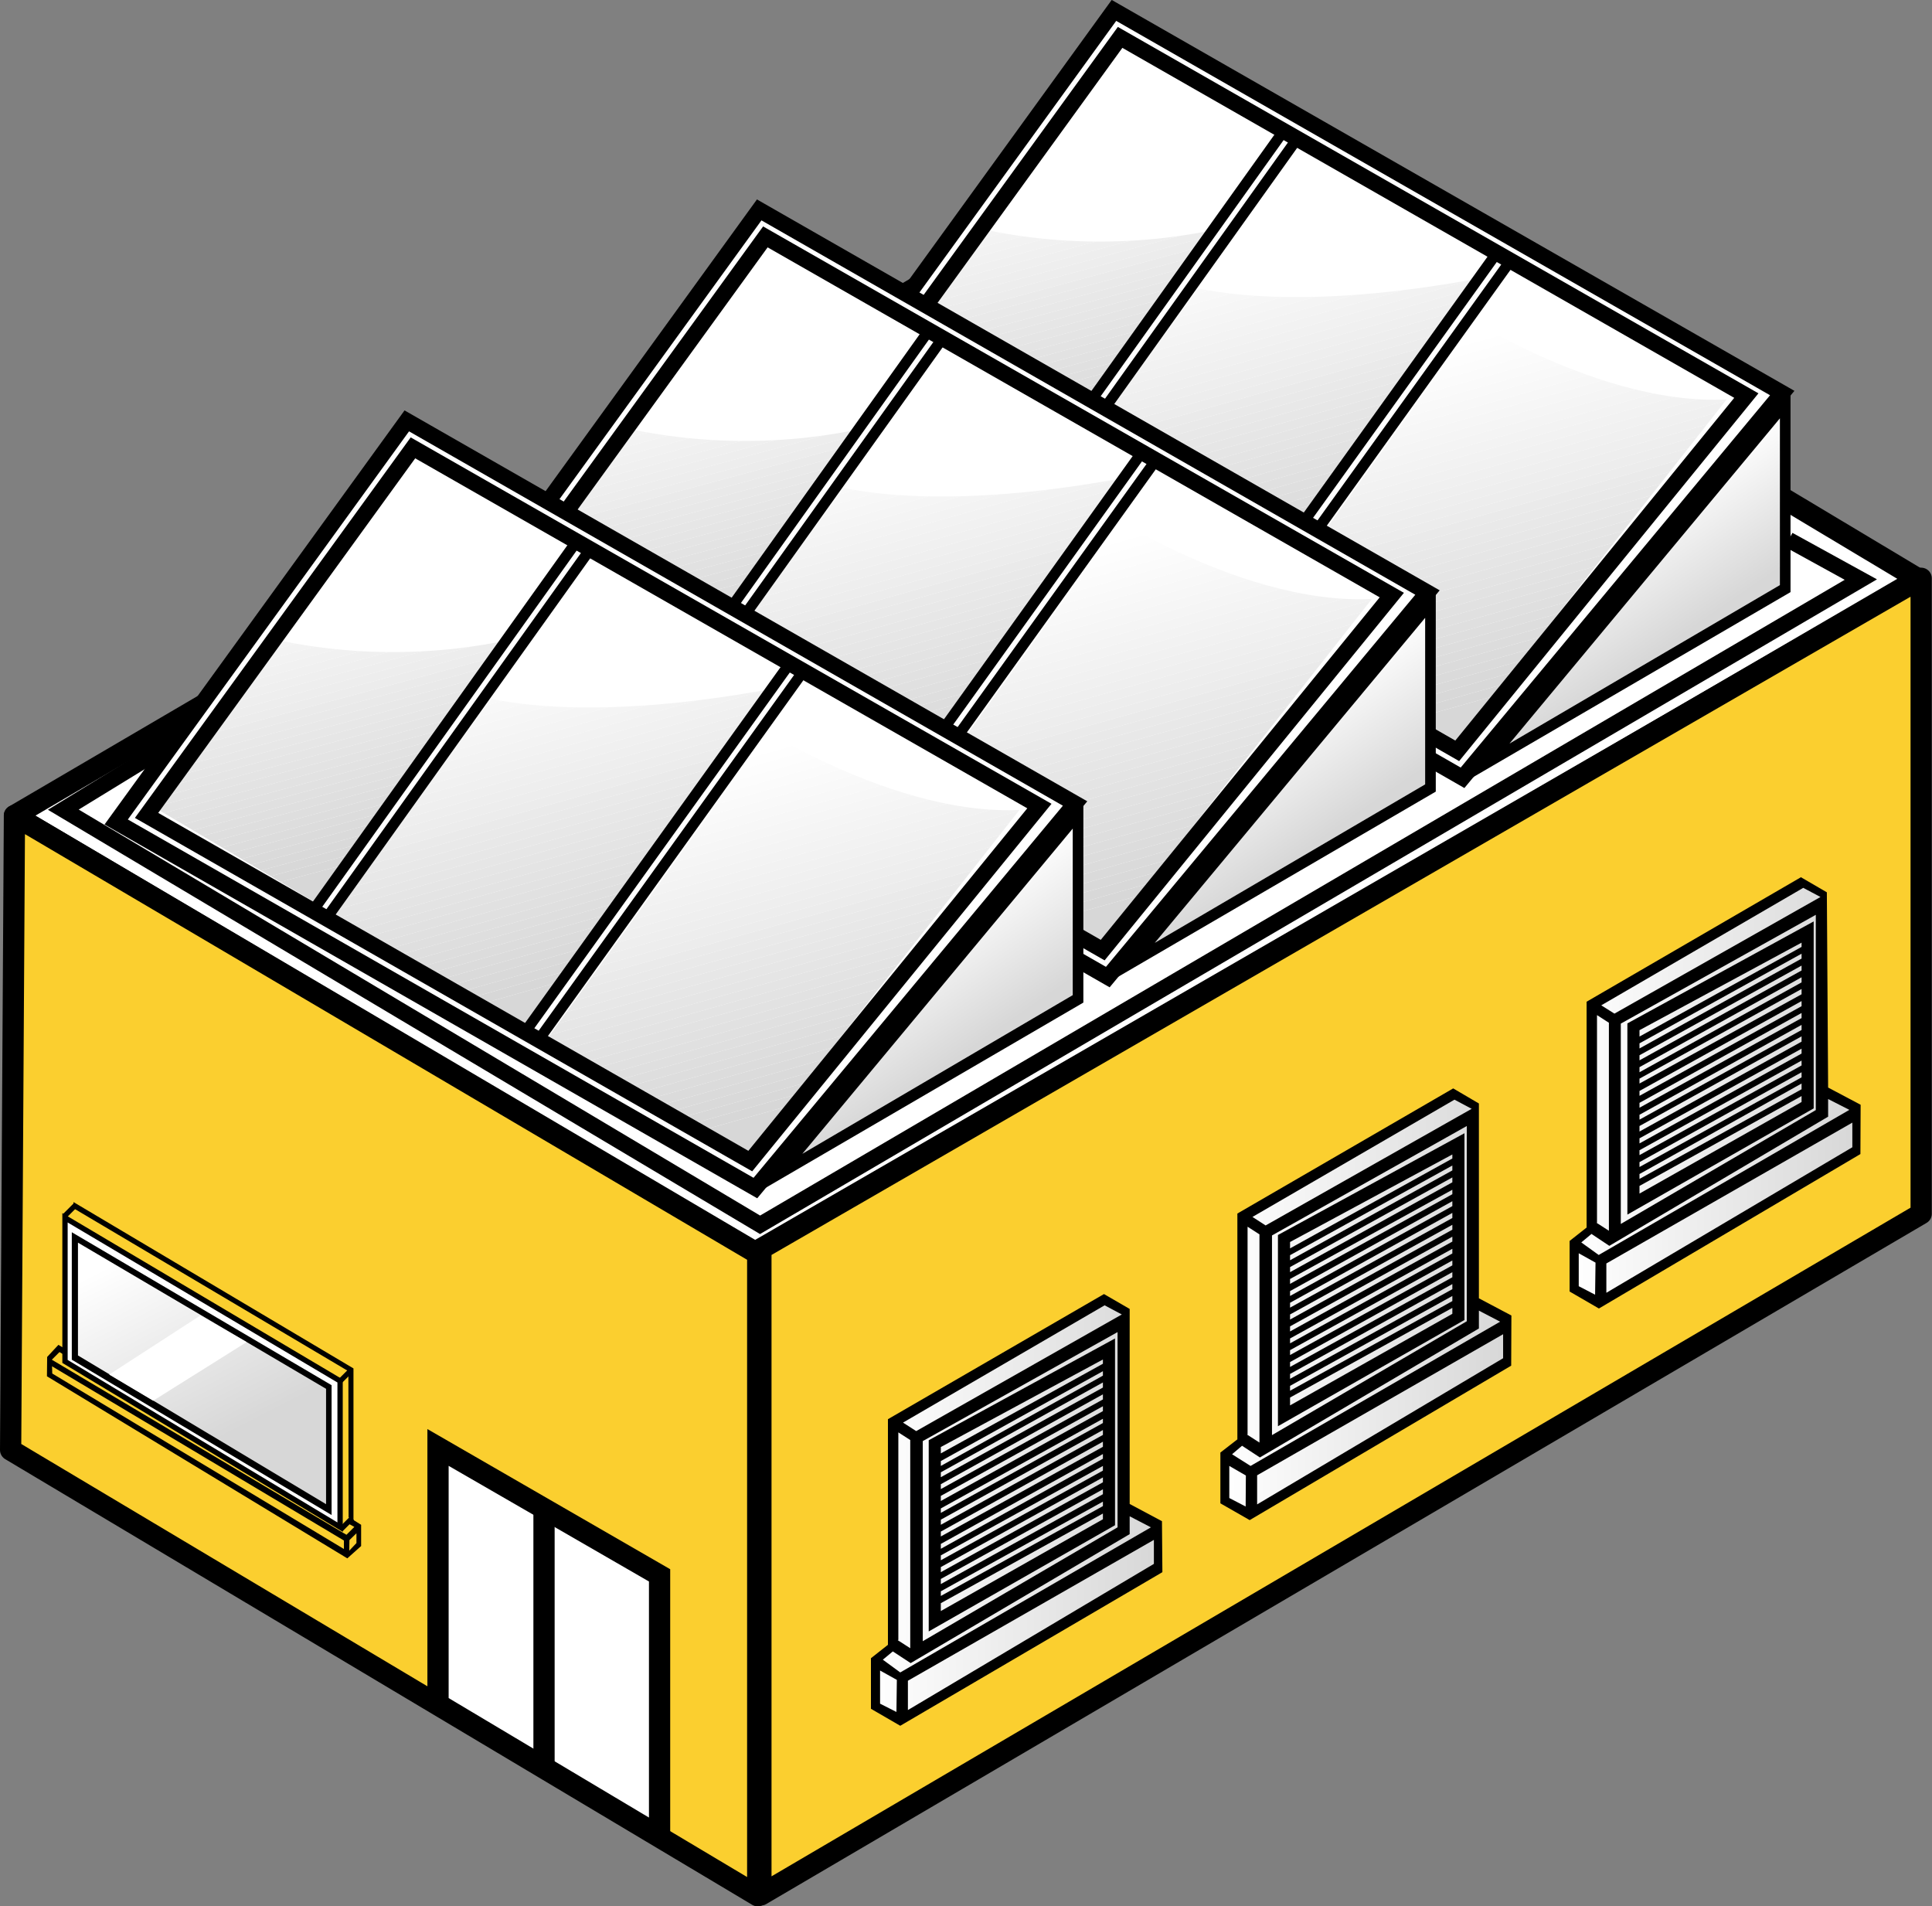 <svg xmlns="http://www.w3.org/2000/svg" xmlns:xlink="http://www.w3.org/1999/xlink" viewBox="0 0 90.95 89.73"><rect x="0" y="0" width="90.95" height="89.73" fill="#808080" stroke="none"/><defs><style>.cls-1,.cls-4,.cls-74{fill:none;}.cls-2,.cls-5,.cls-52,.cls-68,.cls-69,.cls-8{fill:#fff;}.cls-2,.cls-3,.cls-4,.cls-5,.cls-52,.cls-68,.cls-69,.cls-74{stroke:#000;}.cls-2,.cls-3{stroke-linejoin:round;}.cls-3{fill:#fbcf2f;}.cls-4,.cls-5,.cls-52,.cls-68,.cls-69,.cls-74{stroke-miterlimit:10;}.cls-4,.cls-5{stroke-width:0.75px;}.cls-6{clip-path:url(#clip-path);}.cls-7{clip-path:url(#clip-path-2);}.cls-9{fill:#fefefe;}.cls-10{fill:#fdfdfd;}.cls-11{fill:#fcfcfc;}.cls-12{fill:#fbfbfb;}.cls-13{fill:#fafafa;}.cls-14{fill:#f9f9f9;}.cls-15{fill:#f8f8f8;}.cls-16{fill:#f7f7f7;}.cls-17{fill:#f6f6f6;}.cls-18{fill:#f5f5f5;}.cls-19{fill:#f4f4f4;}.cls-20{fill:#f3f3f3;}.cls-21{fill:#f2f2f2;}.cls-22{fill:#f1f1f1;}.cls-23{fill:#f0f0f0;}.cls-24{fill:#efefef;}.cls-25{fill:#eee;}.cls-26{fill:#ededed;}.cls-27{fill:#ececec;}.cls-28{fill:#eaeaea;}.cls-29{fill:#e9e9e9;}.cls-30{fill:#e8e8e8;}.cls-31{fill:#e7e7e7;}.cls-32{fill:#e6e6e6;}.cls-33{fill:#e5e5e5;}.cls-34{fill:#e4e4e4;}.cls-35{fill:#e3e3e3;}.cls-36{fill:#e2e2e2;}.cls-37{fill:#e1e1e1;}.cls-38{fill:#e0e0e0;}.cls-39{fill:#dfdfdf;}.cls-40{fill:#dedede;}.cls-41{fill:#ddd;}.cls-42{fill:#dcdcdc;}.cls-43{fill:#dbdbdb;}.cls-44{fill:#dadada;}.cls-45{fill:#d9d9d9;}.cls-46{fill:#d8d8d8;}.cls-47{fill:#d7d7d7;}.cls-48{clip-path:url(#clip-path-3);}.cls-49{clip-path:url(#clip-path-4);}.cls-50{clip-path:url(#clip-path-5);}.cls-51{clip-path:url(#clip-path-6);}.cls-52{stroke-width:0.5px;}.cls-53{fill:url(#New_Gradient_Swatch_3);}.cls-54{clip-path:url(#clip-path-7);}.cls-55{clip-path:url(#clip-path-8);}.cls-56{clip-path:url(#clip-path-9);}.cls-57{clip-path:url(#clip-path-10);}.cls-58{clip-path:url(#clip-path-11);}.cls-59{clip-path:url(#clip-path-12);}.cls-60{fill:url(#New_Gradient_Swatch_3-2);}.cls-61{clip-path:url(#clip-path-13);}.cls-62{clip-path:url(#clip-path-14);}.cls-63{clip-path:url(#clip-path-15);}.cls-64{clip-path:url(#clip-path-16);}.cls-65{clip-path:url(#clip-path-17);}.cls-66{clip-path:url(#clip-path-18);}.cls-67{fill:url(#New_Gradient_Swatch_3-3);}.cls-69{stroke-width:0.25px;}.cls-70{fill:url(#New_Gradient_Swatch_3-4);}.cls-71{fill:url(#New_Gradient_Swatch_3-5);}.cls-72{fill:url(#New_Gradient_Swatch_3-6);}.cls-73{fill:url(#New_Gradient_Swatch_3-7);}</style><clipPath id="clip-path"><path class="cls-1" d="M45,10.49a26.5,26.5,0,0,0,13,.14c-1.78,2.8-10.12,13.54-10.12,13.54l-9.58-5Z"/></clipPath><clipPath id="clip-path-2"><polygon class="cls-1" points="40.7 18.77 48.24 23.24 60.67 6.11 52.94 1.95 40.7 18.77"/></clipPath><clipPath id="clip-path-3"><path class="cls-1" d="M55.83,13.45c.2,0,4.72,1.51,14.84-.55-2.46,3-12.52,16.9-12.52,16.9L47.82,24.12Z"/></clipPath><clipPath id="clip-path-4"><polygon class="cls-1" points="49.01 23.73 58.18 28.93 70.76 11.51 61.55 6.45 49.01 23.73"/></clipPath><clipPath id="clip-path-5"><path class="cls-1" d="M69.23,15.09c.21,0,9,5.7,15.26,3S68.62,36.71,68.62,36.71L58,30.28Z"/></clipPath><clipPath id="clip-path-6"><polygon class="cls-1" points="59.09 29.52 68.62 34.91 82.21 17.62 71.72 12.01 59.09 29.52"/></clipPath><linearGradient id="New_Gradient_Swatch_3" x1="75.35" y1="25.07" x2="78.84" y2="30.15" gradientUnits="userSpaceOnUse"><stop offset="0" stop-color="#fff"/><stop offset="1" stop-color="#d7d7d7"/></linearGradient><clipPath id="clip-path-7"><path class="cls-1" d="M28.31,19.88a26.53,26.53,0,0,0,13,.13c-1.78,2.81-10.12,13.55-10.12,13.55l-9.58-5Z"/></clipPath><clipPath id="clip-path-8"><polygon class="cls-1" points="24 28.16 31.54 32.62 43.97 15.5 36.25 11.33 24 28.16"/></clipPath><clipPath id="clip-path-9"><path class="cls-1" d="M39.13,22.84c.2,0,4.72,1.5,14.84-.55-2.46,3-12.51,16.89-12.51,16.89L31.13,33.51Z"/></clipPath><clipPath id="clip-path-10"><polygon class="cls-1" points="32.31 33.12 41.48 38.32 54.06 20.9 44.85 15.84 32.31 33.12"/></clipPath><clipPath id="clip-path-11"><path class="cls-1" d="M52.54,24.48c.2,0,9,5.7,15.25,3S51.92,46.09,51.92,46.09L41.25,39.66Z"/></clipPath><clipPath id="clip-path-12"><polygon class="cls-1" points="42.39 38.91 51.92 44.29 65.51 27.01 55.02 21.4 42.39 38.91"/></clipPath><linearGradient id="New_Gradient_Swatch_3-2" x1="58.65" y1="34.46" x2="62.14" y2="39.54" xlink:href="#New_Gradient_Swatch_3"/><clipPath id="clip-path-13"><path class="cls-1" d="M11.72,29.81a26.45,26.45,0,0,0,13,.14c-1.78,2.8-10.12,13.54-10.12,13.54L5,38.5Z"/></clipPath><clipPath id="clip-path-14"><polygon class="cls-1" points="7.41 38.09 14.96 42.55 27.39 25.43 19.66 21.27 7.41 38.09"/></clipPath><clipPath id="clip-path-15"><path class="cls-1" d="M22.54,32.77c.21,0,4.72,1.5,14.84-.55-2.46,3-12.51,16.89-12.51,16.89L14.54,43.44Z"/></clipPath><clipPath id="clip-path-16"><polygon class="cls-1" points="15.72 43.05 24.89 48.25 37.48 30.83 28.26 25.77 15.72 43.05"/></clipPath><clipPath id="clip-path-17"><path class="cls-1" d="M36,34.41c.2,0,9,5.7,15.25,3S35.33,56,35.33,56L24.66,49.59Z"/></clipPath><clipPath id="clip-path-18"><polygon class="cls-1" points="25.8 48.84 35.33 54.22 48.92 36.94 38.43 31.33 25.8 48.84"/></clipPath><linearGradient id="New_Gradient_Swatch_3-3" x1="42.06" y1="44.39" x2="45.56" y2="49.47" xlink:href="#New_Gradient_Swatch_3"/><linearGradient id="New_Gradient_Swatch_3-4" x1="-480.79" y1="58.83" x2="-476.38" y2="67.42" gradientTransform="translate(487.34)" xlink:href="#New_Gradient_Swatch_3"/><linearGradient id="New_Gradient_Swatch_3-5" x1="41.15" y1="71" x2="54.54" y2="71" xlink:href="#New_Gradient_Swatch_3"/><linearGradient id="New_Gradient_Swatch_3-6" x1="57.59" y1="61.32" x2="70.99" y2="61.32" xlink:href="#New_Gradient_Swatch_3"/><linearGradient id="New_Gradient_Swatch_3-7" x1="74.03" y1="51.36" x2="87.43" y2="51.36" xlink:href="#New_Gradient_Swatch_3"/></defs><g id="Layer_2" data-name="Layer 2"><g id="Layer_1-2" data-name="Layer 1"><polygon class="cls-2" points="90.3 27.25 35.67 59.07 0.68 38.39 55.39 6.35 90.3 27.25"/><polygon class="cls-3" points="0.68 38.39 35.67 59.01 35.67 89.23 0.5 68.25 0.68 38.39"/><polygon class="cls-3" points="35.82 58.78 35.82 89.19 90.44 57.13 90.44 27.22 35.82 58.78"/><polyline class="cls-4" points="8.09 34.98 2.98 38.11 35.78 57.65 87.6 27.28 84.2 25.41"/><polygon class="cls-5" points="38.76 19.37 52.44 0.49 83.9 18.5 68.85 36.61 38.76 19.37"/><g class="cls-6"><g class="cls-7"><polygon class="cls-8" points="60.67 2.63 40.7 8 40.7 1.95 60.67 1.95 60.67 2.63"/><polygon class="cls-8" points="60.67 3.02 40.7 8.4 40.7 8 60.67 2.63 60.67 3.02"/><polygon class="cls-9" points="60.67 3.42 40.7 8.79 40.7 8.4 60.67 3.02 60.67 3.42"/><polygon class="cls-10" points="60.67 3.81 40.7 9.18 40.7 8.79 60.67 3.42 60.67 3.81"/><polygon class="cls-11" points="60.67 4.2 40.7 9.58 40.7 9.18 60.67 3.81 60.67 4.2"/><polygon class="cls-12" points="60.67 4.6 40.7 9.97 40.7 9.58 60.67 4.2 60.67 4.6"/><polygon class="cls-13" points="60.67 4.99 40.7 10.37 40.7 9.97 60.67 4.6 60.67 4.99"/><polygon class="cls-14" points="60.67 5.38 40.7 10.76 40.7 10.37 60.67 4.99 60.67 5.38"/><polygon class="cls-15" points="60.67 5.78 40.7 11.15 40.7 10.76 60.67 5.38 60.67 5.78"/><polygon class="cls-16" points="60.67 6.17 40.7 11.55 40.7 11.15 60.67 5.78 60.67 6.17"/><polygon class="cls-17" points="60.67 6.57 40.7 11.94 40.7 11.55 60.67 6.17 60.67 6.57"/><polygon class="cls-18" points="60.67 6.96 40.7 12.33 40.7 11.94 60.67 6.57 60.67 6.96"/><polygon class="cls-19" points="60.67 7.35 40.7 12.73 40.7 12.33 60.67 6.96 60.67 7.35"/><polygon class="cls-20" points="60.67 7.75 40.7 13.12 40.7 12.73 60.67 7.35 60.67 7.75"/><polygon class="cls-21" points="60.67 8.14 40.7 13.52 40.7 13.12 60.67 7.75 60.67 8.14"/><polygon class="cls-22" points="60.67 8.54 40.7 13.91 40.7 13.52 60.67 8.14 60.67 8.54"/><polygon class="cls-23" points="60.67 8.93 40.7 14.3 40.7 13.91 60.67 8.54 60.67 8.93"/><polygon class="cls-24" points="60.67 9.32 40.7 14.7 40.7 14.3 60.67 8.93 60.67 9.32"/><polygon class="cls-25" points="60.67 9.72 40.7 15.09 40.7 14.7 60.67 9.32 60.67 9.72"/><polygon class="cls-26" points="60.67 10.11 40.7 15.48 40.7 15.09 60.67 9.72 60.67 10.11"/><polygon class="cls-27" points="60.67 10.51 40.7 15.88 40.7 15.48 60.67 10.11 60.67 10.51"/><polygon class="cls-28" points="60.67 10.9 40.7 16.27 40.7 15.88 60.67 10.51 60.67 10.9"/><polygon class="cls-29" points="60.67 11.29 40.7 16.67 40.7 16.27 60.67 10.9 60.67 11.29"/><polygon class="cls-30" points="60.67 11.69 40.7 17.06 40.7 16.67 60.67 11.29 60.67 11.69"/><polygon class="cls-31" points="60.67 12.08 40.7 17.45 40.7 17.06 60.67 11.69 60.67 12.08"/><polygon class="cls-32" points="60.67 12.47 40.7 17.85 40.7 17.45 60.67 12.08 60.67 12.47"/><polygon class="cls-33" points="60.67 12.87 40.7 18.24 40.7 17.85 60.67 12.47 60.67 12.87"/><polygon class="cls-34" points="60.67 13.26 40.7 18.64 40.7 18.24 60.67 12.87 60.67 13.26"/><polygon class="cls-35" points="60.67 13.65 40.7 19.03 40.7 18.64 60.67 13.26 60.67 13.65"/><polygon class="cls-36" points="60.67 14.05 40.7 19.42 40.7 19.03 60.67 13.65 60.67 14.05"/><polygon class="cls-37" points="60.67 14.44 40.7 19.82 40.7 19.42 60.67 14.05 60.67 14.44"/><polygon class="cls-38" points="60.67 14.84 40.7 20.21 40.7 19.82 60.67 14.44 60.67 14.84"/><polygon class="cls-39" points="60.67 15.23 40.7 20.6 40.7 20.21 60.67 14.84 60.67 15.23"/><polygon class="cls-40" points="60.67 15.62 40.7 21 40.7 20.6 60.67 15.23 60.67 15.62"/><polygon class="cls-41" points="60.67 16.02 40.7 21.39 40.7 21 60.67 15.62 60.67 16.02"/><polygon class="cls-42" points="60.67 16.41 40.7 21.79 40.7 21.39 60.67 16.02 60.67 16.41"/><polygon class="cls-43" points="60.67 16.8 40.7 22.18 40.7 21.79 60.67 16.41 60.67 16.8"/><polygon class="cls-44" points="60.67 17.2 40.7 22.57 40.7 22.18 60.67 16.8 60.67 17.2"/><polygon class="cls-45" points="60.67 17.59 40.7 22.97 40.7 22.57 60.67 17.2 60.67 17.59"/><polygon class="cls-46" points="60.67 17.99 41.16 23.24 40.7 23.24 40.7 22.97 60.67 17.59 60.67 17.99"/><polygon class="cls-47" points="60.67 18.38 42.62 23.24 41.16 23.24 60.67 17.99 60.67 18.38"/><polygon class="cls-47" points="42.62 23.24 60.67 18.38 60.67 23.24 42.62 23.24"/></g></g><g class="cls-48"><g class="cls-49"><polygon class="cls-8" points="70.76 6.83 49.01 12.95 49.01 6.45 70.76 6.45 70.76 6.83"/><polygon class="cls-8" points="70.76 7.25 49.01 13.37 49.01 12.95 70.76 6.83 70.76 7.25"/><polygon class="cls-9" points="70.76 7.67 49.01 13.79 49.01 13.37 70.76 7.25 70.76 7.67"/><polygon class="cls-10" points="70.76 8.1 49.01 14.22 49.01 13.79 70.76 7.67 70.76 8.1"/><polygon class="cls-11" points="70.76 8.52 49.01 14.64 49.01 14.22 70.76 8.1 70.76 8.52"/><polygon class="cls-12" points="70.76 8.95 49.01 15.06 49.01 14.64 70.76 8.52 70.76 8.95"/><polygon class="cls-13" points="70.76 9.37 49.01 15.49 49.01 15.06 70.76 8.95 70.76 9.37"/><polygon class="cls-14" points="70.76 9.79 49.01 15.91 49.01 15.49 70.76 9.37 70.76 9.79"/><polygon class="cls-15" points="70.76 10.22 49.01 16.33 49.01 15.91 70.76 9.79 70.76 10.22"/><polygon class="cls-16" points="70.76 10.64 49.01 16.76 49.01 16.33 70.76 10.22 70.76 10.64"/><polygon class="cls-17" points="70.76 11.06 49.01 17.18 49.01 16.76 70.76 10.64 70.76 11.06"/><polygon class="cls-18" points="70.76 11.49 49.01 17.6 49.01 17.18 70.76 11.06 70.76 11.49"/><polygon class="cls-19" points="70.76 11.91 49.01 18.03 49.01 17.6 70.76 11.49 70.76 11.91"/><polygon class="cls-20" points="70.76 12.33 49.01 18.45 49.01 18.03 70.76 11.91 70.76 12.33"/><polygon class="cls-21" points="70.76 12.76 49.01 18.87 49.01 18.45 70.76 12.33 70.76 12.76"/><polygon class="cls-22" points="70.76 13.18 49.01 19.3 49.01 18.87 70.76 12.76 70.76 13.18"/><polygon class="cls-23" points="70.76 13.6 49.01 19.72 49.01 19.3 70.76 13.18 70.76 13.6"/><polygon class="cls-24" points="70.76 14.03 49.01 20.14 49.01 19.72 70.76 13.6 70.76 14.03"/><polygon class="cls-25" points="70.76 14.45 49.01 20.57 49.01 20.14 70.76 14.03 70.76 14.45"/><polygon class="cls-26" points="70.76 14.87 49.01 20.99 49.01 20.57 70.76 14.45 70.76 14.87"/><polygon class="cls-27" points="70.76 15.3 49.01 21.41 49.01 20.99 70.76 14.87 70.76 15.3"/><polygon class="cls-28" points="70.76 15.72 49.01 21.84 49.01 21.41 70.76 15.3 70.76 15.72"/><polygon class="cls-29" points="70.76 16.14 49.01 22.26 49.01 21.84 70.76 15.72 70.76 16.14"/><polygon class="cls-30" points="70.76 16.57 49.01 22.68 49.01 22.26 70.76 16.14 70.76 16.57"/><polygon class="cls-31" points="70.76 16.99 49.01 23.11 49.01 22.68 70.76 16.57 70.76 16.99"/><polygon class="cls-32" points="70.76 17.41 49.01 23.53 49.01 23.11 70.76 16.99 70.76 17.41"/><polygon class="cls-33" points="70.76 17.84 49.01 23.95 49.01 23.53 70.76 17.41 70.76 17.84"/><polygon class="cls-34" points="70.76 18.26 49.01 24.38 49.01 23.95 70.76 17.84 70.76 18.26"/><polygon class="cls-35" points="70.76 18.68 49.01 24.8 49.01 24.38 70.76 18.26 70.76 18.68"/><polygon class="cls-36" points="70.76 19.11 49.01 25.23 49.01 24.8 70.76 18.68 70.76 19.11"/><polygon class="cls-37" points="70.76 19.53 49.01 25.65 49.01 25.23 70.76 19.11 70.76 19.53"/><polygon class="cls-38" points="70.76 19.95 49.01 26.07 49.01 25.65 70.76 19.53 70.76 19.95"/><polygon class="cls-39" points="70.76 20.38 49.01 26.5 49.01 26.07 70.76 19.95 70.76 20.38"/><polygon class="cls-40" points="70.76 20.8 49.01 26.92 49.01 26.5 70.76 20.38 70.76 20.8"/><polygon class="cls-41" points="70.76 21.23 49.01 27.34 49.01 26.92 70.76 20.8 70.76 21.23"/><polygon class="cls-42" points="70.76 21.65 49.01 27.77 49.01 27.34 70.76 21.23 70.76 21.65"/><polygon class="cls-43" points="70.76 22.07 49.01 28.19 49.01 27.77 70.76 21.65 70.76 22.07"/><polygon class="cls-44" points="70.76 22.5 49.01 28.61 49.01 28.19 70.76 22.07 70.76 22.5"/><polygon class="cls-45" points="70.76 22.92 49.38 28.93 49.01 28.93 49.01 28.61 70.76 22.5 70.76 22.92"/><polygon class="cls-46" points="70.76 23.34 50.89 28.93 49.38 28.93 70.76 22.92 70.76 23.34"/><polygon class="cls-47" points="70.76 23.77 52.39 28.93 50.89 28.93 70.76 23.34 70.76 23.77"/><polygon class="cls-47" points="52.39 28.93 70.76 23.77 70.76 28.93 52.39 28.93"/></g></g><g class="cls-50"><g class="cls-51"><polygon class="cls-8" points="82.21 12.1 59.09 18.6 59.09 12.01 82.21 12.01 82.21 12.1"/><polygon class="cls-8" points="82.21 12.53 59.09 19.04 59.09 18.6 82.21 12.1 82.21 12.53"/><polygon class="cls-9" points="82.21 12.97 59.09 19.47 59.09 19.04 82.21 12.53 82.21 12.97"/><polygon class="cls-10" points="82.21 13.4 59.09 19.9 59.09 19.47 82.21 12.97 82.21 13.4"/><polygon class="cls-11" points="82.21 13.83 59.09 20.33 59.09 19.9 82.21 13.4 82.21 13.83"/><polygon class="cls-12" points="82.21 14.27 59.09 20.77 59.09 20.33 82.21 13.83 82.21 14.27"/><polygon class="cls-13" points="82.21 14.7 59.09 21.2 59.09 20.77 82.21 14.27 82.21 14.7"/><polygon class="cls-14" points="82.21 15.13 59.09 21.63 59.09 21.2 82.21 14.7 82.21 15.13"/><polygon class="cls-15" points="82.21 15.56 59.09 22.07 59.09 21.63 82.21 15.13 82.21 15.56"/><polygon class="cls-16" points="82.21 16 59.09 22.5 59.09 22.07 82.21 15.56 82.21 16"/><polygon class="cls-17" points="82.21 16.43 59.09 22.93 59.09 22.5 82.21 16 82.21 16.43"/><polygon class="cls-18" points="82.21 16.86 59.09 23.36 59.09 22.93 82.21 16.43 82.21 16.86"/><polygon class="cls-19" points="82.21 17.3 59.09 23.8 59.09 23.36 82.21 16.86 82.21 17.3"/><polygon class="cls-20" points="82.21 17.73 59.09 24.23 59.09 23.8 82.21 17.3 82.21 17.73"/><polygon class="cls-21" points="82.21 18.16 59.09 24.66 59.09 24.23 82.21 17.73 82.21 18.16"/><polygon class="cls-22" points="82.21 18.59 59.09 25.1 59.09 24.66 82.21 18.16 82.21 18.59"/><polygon class="cls-23" points="82.21 19.03 59.09 25.53 59.09 25.1 82.21 18.59 82.21 19.03"/><polygon class="cls-24" points="82.21 19.46 59.09 25.96 59.09 25.53 82.21 19.03 82.21 19.46"/><polygon class="cls-25" points="82.21 19.89 59.09 26.4 59.09 25.96 82.21 19.46 82.21 19.89"/><polygon class="cls-26" points="82.21 20.33 59.09 26.83 59.09 26.4 82.21 19.89 82.21 20.33"/><polygon class="cls-27" points="82.21 20.76 59.09 27.26 59.09 26.83 82.21 20.33 82.21 20.76"/><polygon class="cls-28" points="82.21 21.19 59.09 27.7 59.09 27.26 82.21 20.76 82.21 21.19"/><polygon class="cls-29" points="82.21 21.63 59.09 28.13 59.09 27.7 82.21 21.19 82.21 21.63"/><polygon class="cls-30" points="82.21 22.06 59.09 28.56 59.09 28.13 82.21 21.63 82.21 22.06"/><polygon class="cls-31" points="82.21 22.49 59.09 28.99 59.09 28.56 82.21 22.06 82.21 22.49"/><polygon class="cls-32" points="82.21 22.93 59.09 29.43 59.09 28.99 82.21 22.49 82.21 22.93"/><polygon class="cls-33" points="82.21 23.36 59.09 29.86 59.09 29.43 82.21 22.93 82.21 23.36"/><polygon class="cls-34" points="82.21 23.79 59.09 30.29 59.09 29.86 82.21 23.36 82.21 23.79"/><polygon class="cls-35" points="82.21 24.22 59.09 30.73 59.09 30.29 82.21 23.79 82.21 24.22"/><polygon class="cls-36" points="82.21 24.66 59.09 31.16 59.09 30.73 82.21 24.22 82.21 24.66"/><polygon class="cls-37" points="82.21 25.09 59.09 31.59 59.09 31.16 82.21 24.66 82.21 25.09"/><polygon class="cls-38" points="82.21 25.52 59.09 32.03 59.09 31.59 82.21 25.09 82.21 25.52"/><polygon class="cls-39" points="82.21 25.96 59.09 32.46 59.09 32.03 82.21 25.52 82.21 25.96"/><polygon class="cls-40" points="82.21 26.39 59.09 32.89 59.09 32.46 82.21 25.96 82.21 26.39"/><polygon class="cls-41" points="82.21 26.82 59.09 33.33 59.09 32.89 82.21 26.39 82.21 26.82"/><polygon class="cls-42" points="82.21 27.25 59.09 33.76 59.09 33.33 82.21 26.82 82.21 27.25"/><polygon class="cls-43" points="82.21 27.69 59.09 34.19 59.09 33.76 82.21 27.25 82.21 27.69"/><polygon class="cls-44" points="82.21 28.12 59.09 34.62 59.09 34.19 82.21 27.69 82.21 28.12"/><polygon class="cls-45" points="82.21 28.55 59.63 34.91 59.09 34.91 59.09 34.62 82.21 28.12 82.21 28.55"/><polygon class="cls-46" points="82.21 28.99 61.17 34.91 59.63 34.91 82.21 28.55 82.21 28.99"/><polygon class="cls-47" points="82.21 29.42 62.7 34.91 61.17 34.91 82.21 28.99 82.21 29.42"/><polygon class="cls-47" points="62.7 34.91 82.21 29.42 82.21 34.91 62.7 34.91"/></g></g><line class="cls-52" x1="48.18" y1="23.31" x2="60.45" y2="6.13"/><line class="cls-52" x1="48.81" y1="23.69" x2="61.1" y2="6.48"/><line class="cls-52" x1="58.19" y1="28.99" x2="70.5" y2="11.85"/><line class="cls-52" x1="58.83" y1="29.37" x2="71.16" y2="12.2"/><polygon class="cls-53" points="84.04 19 84.04 27.68 69.95 35.93 84.04 19"/><path d="M83.79,19.69v7.85L71.06,35,83.79,19.69m.5-1.38L68.85,36.87l15.44-9V18.31Z"/><polygon class="cls-4" points="40.19 19.06 52.73 1.76 82.21 18.62 68.6 35.34 40.19 19.06"/><polygon class="cls-5" points="22.06 28.76 35.74 9.88 67.2 27.89 52.15 45.99 22.06 28.76"/><g class="cls-54"><g class="cls-55"><polygon class="cls-8" points="43.97 12.01 24 17.39 24 11.33 43.97 11.33 43.97 12.01"/><polygon class="cls-8" points="43.97 12.41 24 17.78 24 17.39 43.97 12.01 43.97 12.41"/><polygon class="cls-9" points="43.97 12.8 24 18.18 24 17.78 43.97 12.41 43.97 12.8"/><polygon class="cls-10" points="43.97 13.2 24 18.57 24 18.18 43.97 12.8 43.97 13.2"/><polygon class="cls-11" points="43.97 13.59 24 18.96 24 18.57 43.97 13.2 43.97 13.59"/><polygon class="cls-12" points="43.97 13.98 24 19.36 24 18.96 43.97 13.59 43.97 13.98"/><polygon class="cls-13" points="43.97 14.38 24 19.75 24 19.36 43.97 13.98 43.97 14.38"/><polygon class="cls-14" points="43.97 14.77 24 20.14 24 19.75 43.97 14.38 43.97 14.77"/><polygon class="cls-15" points="43.97 15.16 24 20.54 24 20.14 43.97 14.77 43.97 15.16"/><polygon class="cls-16" points="43.97 15.56 24 20.93 24 20.54 43.97 15.16 43.97 15.56"/><polygon class="cls-17" points="43.97 15.95 24 21.33 24 20.93 43.97 15.56 43.97 15.95"/><polygon class="cls-18" points="43.97 16.35 24 21.72 24 21.33 43.97 15.95 43.97 16.35"/><polygon class="cls-19" points="43.97 16.74 24 22.11 24 21.72 43.97 16.35 43.97 16.74"/><polygon class="cls-20" points="43.97 17.13 24 22.51 24 22.11 43.97 16.74 43.97 17.13"/><polygon class="cls-21" points="43.97 17.53 24 22.9 24 22.51 43.97 17.13 43.97 17.53"/><polygon class="cls-22" points="43.97 17.92 24 23.3 24 22.9 43.97 17.53 43.97 17.92"/><polygon class="cls-23" points="43.97 18.32 24 23.69 24 23.3 43.97 17.92 43.97 18.32"/><polygon class="cls-24" points="43.97 18.71 24 24.08 24 23.69 43.97 18.32 43.97 18.71"/><polygon class="cls-25" points="43.97 19.1 24 24.48 24 24.08 43.97 18.71 43.97 19.1"/><polygon class="cls-26" points="43.97 19.5 24 24.87 24 24.48 43.97 19.1 43.97 19.5"/><polygon class="cls-27" points="43.97 19.89 24 25.26 24 24.87 43.97 19.5 43.97 19.89"/><polygon class="cls-28" points="43.97 20.28 24 25.66 24 25.26 43.97 19.89 43.97 20.28"/><polygon class="cls-29" points="43.97 20.68 24 26.05 24 25.66 43.97 20.28 43.97 20.68"/><polygon class="cls-30" points="43.97 21.07 24 26.45 24 26.05 43.97 20.68 43.97 21.07"/><polygon class="cls-31" points="43.97 21.46 24 26.84 24 26.45 43.97 21.07 43.97 21.46"/><polygon class="cls-32" points="43.97 21.86 24 27.23 24 26.84 43.97 21.46 43.97 21.86"/><polygon class="cls-33" points="43.97 22.25 24 27.63 24 27.23 43.97 21.86 43.97 22.25"/><polygon class="cls-34" points="43.97 22.65 24 28.02 24 27.63 43.97 22.25 43.97 22.65"/><polygon class="cls-35" points="43.97 23.04 24 28.41 24 28.02 43.97 22.65 43.97 23.04"/><polygon class="cls-36" points="43.97 23.43 24 28.81 24 28.41 43.97 23.04 43.97 23.43"/><polygon class="cls-37" points="43.97 23.83 24 29.2 24 28.81 43.97 23.43 43.97 23.83"/><polygon class="cls-38" points="43.97 24.22 24 29.6 24 29.2 43.97 23.83 43.97 24.22"/><polygon class="cls-39" points="43.97 24.62 24 29.99 24 29.6 43.97 24.22 43.97 24.62"/><polygon class="cls-40" points="43.97 25.01 24 30.38 24 29.99 43.97 24.62 43.97 25.01"/><polygon class="cls-41" points="43.97 25.4 24 30.78 24 30.38 43.97 25.01 43.97 25.4"/><polygon class="cls-42" points="43.97 25.8 24 31.17 24 30.78 43.97 25.4 43.97 25.8"/><polygon class="cls-43" points="43.97 26.19 24 31.57 24 31.17 43.97 25.8 43.97 26.19"/><polygon class="cls-44" points="43.97 26.59 24 31.96 24 31.57 43.97 26.19 43.97 26.59"/><polygon class="cls-45" points="43.97 26.98 24 32.35 24 31.96 43.97 26.59 43.97 26.98"/><polygon class="cls-46" points="43.97 27.37 24.46 32.62 24 32.62 24 32.35 43.97 26.98 43.97 27.37"/><polygon class="cls-47" points="43.97 27.77 25.92 32.62 24.46 32.62 43.97 27.37 43.97 27.77"/><polygon class="cls-47" points="25.92 32.62 43.97 27.77 43.97 32.62 25.92 32.62"/></g></g><g class="cls-56"><g class="cls-57"><polygon class="cls-8" points="54.06 16.21 32.31 22.33 32.31 15.84 54.06 15.84 54.06 16.21"/><polygon class="cls-8" points="54.06 16.64 32.31 22.75 32.31 22.33 54.06 16.21 54.06 16.64"/><polygon class="cls-9" points="54.06 17.06 32.31 23.18 32.31 22.75 54.06 16.64 54.06 17.06"/><polygon class="cls-10" points="54.06 17.48 32.31 23.6 32.31 23.18 54.06 17.06 54.06 17.48"/><polygon class="cls-11" points="54.06 17.91 32.31 24.02 32.31 23.6 54.06 17.48 54.06 17.91"/><polygon class="cls-12" points="54.06 18.33 32.31 24.45 32.31 24.02 54.06 17.91 54.06 18.33"/><polygon class="cls-13" points="54.06 18.75 32.31 24.87 32.31 24.45 54.06 18.33 54.06 18.75"/><polygon class="cls-14" points="54.06 19.18 32.31 25.3 32.31 24.87 54.06 18.75 54.06 19.18"/><polygon class="cls-15" points="54.06 19.6 32.31 25.72 32.31 25.3 54.06 19.18 54.06 19.6"/><polygon class="cls-16" points="54.06 20.02 32.31 26.14 32.31 25.72 54.06 19.6 54.06 20.02"/><polygon class="cls-17" points="54.06 20.45 32.31 26.57 32.31 26.14 54.06 20.02 54.06 20.45"/><polygon class="cls-18" points="54.06 20.87 32.31 26.99 32.31 26.57 54.06 20.45 54.06 20.87"/><polygon class="cls-19" points="54.06 21.3 32.31 27.41 32.31 26.99 54.06 20.87 54.06 21.3"/><polygon class="cls-20" points="54.06 21.72 32.31 27.84 32.31 27.41 54.06 21.3 54.06 21.72"/><polygon class="cls-21" points="54.06 22.14 32.31 28.26 32.31 27.84 54.06 21.72 54.06 22.14"/><polygon class="cls-22" points="54.06 22.57 32.31 28.68 32.31 28.26 54.06 22.14 54.06 22.57"/><polygon class="cls-23" points="54.06 22.99 32.31 29.11 32.31 28.68 54.06 22.57 54.06 22.99"/><polygon class="cls-24" points="54.06 23.41 32.31 29.53 32.31 29.11 54.06 22.99 54.06 23.41"/><polygon class="cls-25" points="54.06 23.84 32.31 29.95 32.31 29.53 54.06 23.41 54.06 23.84"/><polygon class="cls-26" points="54.06 24.26 32.31 30.38 32.31 29.95 54.06 23.84 54.06 24.26"/><polygon class="cls-27" points="54.06 24.68 32.31 30.8 32.31 30.38 54.06 24.26 54.06 24.68"/><polygon class="cls-28" points="54.06 25.11 32.31 31.22 32.31 30.8 54.06 24.68 54.06 25.11"/><polygon class="cls-29" points="54.06 25.53 32.31 31.65 32.31 31.22 54.06 25.11 54.06 25.53"/><polygon class="cls-30" points="54.06 25.95 32.31 32.07 32.31 31.65 54.06 25.53 54.06 25.95"/><polygon class="cls-31" points="54.06 26.38 32.31 32.49 32.31 32.07 54.06 25.95 54.06 26.38"/><polygon class="cls-32" points="54.06 26.8 32.31 32.92 32.31 32.49 54.06 26.38 54.06 26.8"/><polygon class="cls-33" points="54.06 27.22 32.31 33.34 32.31 32.92 54.06 26.8 54.06 27.22"/><polygon class="cls-34" points="54.06 27.65 32.31 33.76 32.31 33.34 54.06 27.22 54.06 27.65"/><polygon class="cls-35" points="54.06 28.07 32.31 34.19 32.31 33.76 54.06 27.65 54.06 28.07"/><polygon class="cls-36" points="54.06 28.49 32.31 34.61 32.31 34.19 54.06 28.07 54.06 28.49"/><polygon class="cls-37" points="54.06 28.92 32.31 35.03 32.31 34.61 54.06 28.49 54.06 28.92"/><polygon class="cls-38" points="54.06 29.34 32.31 35.46 32.31 35.03 54.06 28.92 54.06 29.34"/><polygon class="cls-39" points="54.06 29.76 32.31 35.88 32.31 35.46 54.06 29.34 54.06 29.76"/><polygon class="cls-40" points="54.06 30.19 32.31 36.3 32.31 35.88 54.06 29.76 54.06 30.19"/><polygon class="cls-41" points="54.06 30.61 32.31 36.73 32.31 36.3 54.06 30.19 54.06 30.61"/><polygon class="cls-42" points="54.06 31.03 32.31 37.15 32.31 36.73 54.06 30.61 54.06 31.03"/><polygon class="cls-43" points="54.06 31.46 32.31 37.58 32.31 37.15 54.06 31.03 54.06 31.46"/><polygon class="cls-44" points="54.06 31.88 32.31 38 32.31 37.58 54.06 31.46 54.06 31.88"/><polygon class="cls-45" points="54.06 32.3 32.69 38.32 32.31 38.32 32.31 38 54.06 31.88 54.06 32.3"/><polygon class="cls-46" points="54.06 32.73 34.19 38.32 32.69 38.32 54.06 32.3 54.06 32.73"/><polygon class="cls-47" points="54.06 33.15 35.7 38.32 34.19 38.32 54.06 32.73 54.06 33.15"/><polygon class="cls-47" points="35.7 38.32 54.06 33.15 54.06 38.32 35.7 38.32"/></g></g><g class="cls-58"><g class="cls-59"><polygon class="cls-8" points="65.51 21.48 42.39 27.99 42.39 21.4 65.51 21.4 65.51 21.48"/><polygon class="cls-8" points="65.51 21.92 42.39 28.42 42.39 27.99 65.51 21.48 65.51 21.92"/><polygon class="cls-9" points="65.51 22.35 42.39 28.85 42.39 28.42 65.51 21.92 65.51 22.35"/><polygon class="cls-10" points="65.51 22.78 42.39 29.29 42.39 28.85 65.51 22.35 65.51 22.78"/><polygon class="cls-11" points="65.51 23.22 42.39 29.72 42.39 29.29 65.51 22.78 65.51 23.22"/><polygon class="cls-12" points="65.51 23.65 42.39 30.15 42.39 29.72 65.51 23.22 65.51 23.65"/><polygon class="cls-13" points="65.51 24.08 42.39 30.59 42.39 30.15 65.51 23.65 65.51 24.08"/><polygon class="cls-14" points="65.51 24.52 42.39 31.02 42.39 30.59 65.51 24.08 65.51 24.52"/><polygon class="cls-15" points="65.51 24.95 42.39 31.45 42.39 31.02 65.51 24.52 65.51 24.95"/><polygon class="cls-16" points="65.51 25.38 42.39 31.89 42.39 31.45 65.51 24.95 65.51 25.38"/><polygon class="cls-17" points="65.51 25.82 42.39 32.32 42.39 31.89 65.51 25.38 65.51 25.82"/><polygon class="cls-18" points="65.51 26.25 42.39 32.75 42.39 32.32 65.51 25.82 65.51 26.25"/><polygon class="cls-19" points="65.51 26.68 42.39 33.18 42.39 32.75 65.51 26.25 65.51 26.68"/><polygon class="cls-20" points="65.51 27.11 42.39 33.62 42.39 33.18 65.51 26.68 65.51 27.11"/><polygon class="cls-21" points="65.51 27.55 42.39 34.05 42.39 33.62 65.51 27.11 65.51 27.55"/><polygon class="cls-22" points="65.51 27.98 42.39 34.48 42.39 34.05 65.51 27.55 65.51 27.98"/><polygon class="cls-23" points="65.51 28.41 42.39 34.92 42.39 34.48 65.51 27.98 65.51 28.41"/><polygon class="cls-24" points="65.51 28.85 42.39 35.35 42.39 34.92 65.51 28.41 65.51 28.85"/><polygon class="cls-25" points="65.51 29.28 42.39 35.78 42.39 35.35 65.51 28.85 65.51 29.28"/><polygon class="cls-26" points="65.51 29.71 42.39 36.22 42.39 35.78 65.51 29.28 65.51 29.71"/><polygon class="cls-27" points="65.51 30.15 42.39 36.65 42.39 36.22 65.51 29.71 65.51 30.15"/><polygon class="cls-28" points="65.51 30.58 42.39 37.08 42.39 36.65 65.51 30.15 65.51 30.58"/><polygon class="cls-29" points="65.51 31.01 42.39 37.51 42.39 37.08 65.51 30.58 65.51 31.01"/><polygon class="cls-30" points="65.51 31.45 42.39 37.95 42.39 37.51 65.51 31.01 65.51 31.45"/><polygon class="cls-31" points="65.51 31.88 42.39 38.38 42.39 37.95 65.51 31.45 65.51 31.88"/><polygon class="cls-32" points="65.51 32.31 42.39 38.81 42.39 38.38 65.51 31.88 65.51 32.31"/><polygon class="cls-33" points="65.51 32.74 42.39 39.25 42.39 38.81 65.51 32.31 65.51 32.74"/><polygon class="cls-34" points="65.51 33.18 42.39 39.68 42.39 39.25 65.51 32.74 65.51 33.18"/><polygon class="cls-35" points="65.51 33.61 42.39 40.11 42.39 39.68 65.51 33.18 65.51 33.61"/><polygon class="cls-36" points="65.51 34.04 42.39 40.55 42.39 40.11 65.51 33.61 65.51 34.04"/><polygon class="cls-37" points="65.51 34.48 42.39 40.98 42.39 40.55 65.51 34.04 65.51 34.48"/><polygon class="cls-38" points="65.51 34.91 42.39 41.41 42.39 40.98 65.51 34.48 65.51 34.91"/><polygon class="cls-39" points="65.51 35.34 42.39 41.84 42.39 41.41 65.51 34.91 65.51 35.34"/><polygon class="cls-40" points="65.51 35.77 42.39 42.28 42.39 41.84 65.51 35.34 65.51 35.77"/><polygon class="cls-41" points="65.51 36.21 42.39 42.71 42.39 42.28 65.51 35.77 65.51 36.21"/><polygon class="cls-42" points="65.51 36.64 42.39 43.14 42.39 42.71 65.51 36.21 65.51 36.64"/><polygon class="cls-43" points="65.51 37.07 42.39 43.58 42.39 43.14 65.51 36.64 65.51 37.07"/><polygon class="cls-44" points="65.51 37.51 42.39 44.01 42.39 43.58 65.51 37.07 65.51 37.51"/><polygon class="cls-45" points="65.51 37.94 42.93 44.29 42.39 44.29 42.39 44.01 65.51 37.51 65.51 37.94"/><polygon class="cls-46" points="65.51 38.37 44.47 44.29 42.93 44.29 65.51 37.94 65.51 38.37"/><polygon class="cls-47" points="65.51 38.81 46.01 44.29 44.47 44.29 65.51 38.37 65.51 38.81"/><polygon class="cls-47" points="46.01 44.29 65.51 38.81 65.51 44.29 46.01 44.29"/></g></g><line class="cls-52" x1="31.49" y1="32.7" x2="43.76" y2="15.51"/><line class="cls-52" x1="32.11" y1="33.08" x2="44.41" y2="15.87"/><line class="cls-52" x1="41.5" y1="38.38" x2="53.8" y2="21.23"/><line class="cls-52" x1="42.13" y1="38.76" x2="54.46" y2="21.59"/><polygon class="cls-60" points="67.34 28.39 67.34 37.07 53.26 45.32 67.34 28.39"/><path d="M67.09,29.08v7.84L54.36,44.38l12.73-15.3m.5-1.38L52.15,46.26l15.44-9V27.7Z"/><polygon class="cls-4" points="23.49 28.45 36.03 11.15 65.52 28.01 51.91 44.72 23.49 28.45"/><polygon class="cls-5" points="5.47 38.69 19.15 19.81 50.61 37.82 35.56 55.92 5.47 38.69"/><g class="cls-61"><g class="cls-62"><polygon class="cls-8" points="27.39 21.95 7.41 27.32 7.41 21.27 27.39 21.27 27.39 21.95"/><polygon class="cls-8" points="27.39 22.34 7.41 27.71 7.41 27.32 27.39 21.95 27.39 22.34"/><polygon class="cls-9" points="27.39 22.73 7.41 28.11 7.41 27.71 27.39 22.34 27.39 22.73"/><polygon class="cls-10" points="27.39 23.13 7.41 28.5 7.41 28.11 27.39 22.73 27.39 23.13"/><polygon class="cls-11" points="27.39 23.52 7.41 28.89 7.41 28.5 27.39 23.13 27.39 23.52"/><polygon class="cls-12" points="27.39 23.91 7.41 29.29 7.41 28.89 27.39 23.52 27.39 23.91"/><polygon class="cls-13" points="27.39 24.31 7.41 29.68 7.41 29.29 27.39 23.91 27.39 24.31"/><polygon class="cls-14" points="27.39 24.7 7.41 30.08 7.41 29.68 27.39 24.31 27.39 24.7"/><polygon class="cls-15" points="27.39 25.1 7.41 30.47 7.41 30.08 27.39 24.7 27.39 25.1"/><polygon class="cls-16" points="27.39 25.49 7.41 30.86 7.41 30.47 27.39 25.1 27.39 25.49"/><polygon class="cls-17" points="27.39 25.88 7.41 31.26 7.41 30.86 27.39 25.49 27.39 25.88"/><polygon class="cls-18" points="27.39 26.28 7.41 31.65 7.41 31.26 27.39 25.88 27.39 26.28"/><polygon class="cls-19" points="27.39 26.67 7.41 32.05 7.41 31.65 27.39 26.28 27.39 26.67"/><polygon class="cls-20" points="27.39 27.07 7.41 32.44 7.41 32.05 27.39 26.67 27.39 27.07"/><polygon class="cls-21" points="27.39 27.46 7.41 32.83 7.41 32.44 27.39 27.07 27.39 27.46"/><polygon class="cls-22" points="27.39 27.85 7.41 33.23 7.41 32.83 27.39 27.46 27.39 27.85"/><polygon class="cls-23" points="27.39 28.25 7.41 33.62 7.41 33.23 27.39 27.85 27.39 28.25"/><polygon class="cls-24" points="27.39 28.64 7.41 34.01 7.41 33.62 27.39 28.25 27.39 28.64"/><polygon class="cls-25" points="27.39 29.03 7.41 34.41 7.41 34.01 27.39 28.64 27.39 29.03"/><polygon class="cls-26" points="27.39 29.43 7.41 34.8 7.41 34.41 27.39 29.03 27.39 29.43"/><polygon class="cls-27" points="27.39 29.82 7.41 35.2 7.41 34.8 27.39 29.43 27.39 29.82"/><polygon class="cls-28" points="27.39 30.21 7.41 35.59 7.41 35.2 27.39 29.82 27.39 30.21"/><polygon class="cls-29" points="27.39 30.61 7.41 35.98 7.41 35.59 27.39 30.21 27.39 30.61"/><polygon class="cls-30" points="27.39 31 7.41 36.38 7.41 35.98 27.39 30.61 27.39 31"/><polygon class="cls-31" points="27.39 31.4 7.41 36.77 7.41 36.38 27.39 31 27.39 31.4"/><polygon class="cls-32" points="27.39 31.79 7.41 37.16 7.41 36.77 27.39 31.4 27.39 31.79"/><polygon class="cls-33" points="27.39 32.18 7.41 37.56 7.41 37.16 27.39 31.79 27.39 32.18"/><polygon class="cls-34" points="27.39 32.58 7.41 37.95 7.41 37.56 27.39 32.18 27.39 32.58"/><polygon class="cls-35" points="27.39 32.97 7.41 38.35 7.41 37.95 27.39 32.58 27.39 32.97"/><polygon class="cls-36" points="27.39 33.37 7.41 38.74 7.41 38.35 27.39 32.97 27.39 33.37"/><polygon class="cls-37" points="27.39 33.76 7.41 39.13 7.41 38.74 27.39 33.37 27.39 33.76"/><polygon class="cls-38" points="27.39 34.15 7.41 39.53 7.41 39.13 27.39 33.76 27.39 34.15"/><polygon class="cls-39" points="27.39 34.55 7.41 39.92 7.41 39.53 27.39 34.15 27.39 34.55"/><polygon class="cls-40" points="27.39 34.94 7.41 40.31 7.41 39.92 27.39 34.55 27.39 34.94"/><polygon class="cls-41" points="27.39 35.33 7.41 40.71 7.41 40.31 27.39 34.94 27.39 35.33"/><polygon class="cls-42" points="27.39 35.73 7.41 41.1 7.41 40.71 27.39 35.33 27.39 35.73"/><polygon class="cls-43" points="27.39 36.12 7.41 41.5 7.41 41.1 27.39 35.73 27.39 36.12"/><polygon class="cls-44" points="27.39 36.52 7.41 41.89 7.41 41.5 27.39 36.12 27.39 36.52"/><polygon class="cls-45" points="27.39 36.91 7.41 42.28 7.41 41.89 27.39 36.52 27.39 36.91"/><polygon class="cls-46" points="27.39 37.3 7.87 42.55 7.41 42.55 7.41 42.28 27.39 36.91 27.39 37.3"/><polygon class="cls-47" points="27.39 37.7 9.33 42.55 7.87 42.55 27.39 37.3 27.39 37.7"/><polygon class="cls-47" points="9.33 42.55 27.39 37.7 27.39 42.55 9.33 42.55"/></g></g><g class="cls-63"><g class="cls-64"><polygon class="cls-8" points="37.48 26.14 15.72 32.26 15.72 25.77 37.48 25.77 37.48 26.14"/><polygon class="cls-8" points="37.48 26.57 15.72 32.69 15.72 32.26 37.48 26.14 37.48 26.57"/><polygon class="cls-9" points="37.48 26.99 15.72 33.11 15.72 32.69 37.48 26.57 37.48 26.99"/><polygon class="cls-10" points="37.48 27.42 15.72 33.53 15.72 33.11 37.48 26.99 37.48 27.42"/><polygon class="cls-11" points="37.48 27.84 15.72 33.96 15.72 33.53 37.48 27.42 37.48 27.84"/><polygon class="cls-12" points="37.48 28.26 15.72 34.38 15.72 33.96 37.48 27.84 37.48 28.26"/><polygon class="cls-13" points="37.48 28.69 15.72 34.8 15.72 34.38 37.48 28.26 37.48 28.69"/><polygon class="cls-14" points="37.48 29.11 15.72 35.23 15.72 34.8 37.48 28.69 37.48 29.11"/><polygon class="cls-15" points="37.48 29.53 15.72 35.65 15.72 35.23 37.48 29.11 37.48 29.53"/><polygon class="cls-16" points="37.48 29.96 15.72 36.07 15.72 35.65 37.48 29.53 37.48 29.96"/><polygon class="cls-17" points="37.48 30.38 15.72 36.5 15.72 36.07 37.48 29.96 37.48 30.38"/><polygon class="cls-18" points="37.48 30.8 15.72 36.92 15.72 36.5 37.48 30.38 37.48 30.8"/><polygon class="cls-19" points="37.48 31.23 15.72 37.34 15.72 36.92 37.48 30.8 37.48 31.23"/><polygon class="cls-20" points="37.48 31.65 15.72 37.77 15.72 37.34 37.48 31.23 37.48 31.65"/><polygon class="cls-21" points="37.48 32.07 15.72 38.19 15.72 37.77 37.48 31.65 37.48 32.07"/><polygon class="cls-22" points="37.48 32.5 15.72 38.61 15.72 38.19 37.48 32.07 37.48 32.5"/><polygon class="cls-23" points="37.48 32.92 15.72 39.04 15.72 38.61 37.48 32.5 37.48 32.92"/><polygon class="cls-24" points="37.48 33.34 15.72 39.46 15.72 39.04 37.48 32.92 37.48 33.34"/><polygon class="cls-25" points="37.48 33.77 15.72 39.88 15.72 39.46 37.48 33.34 37.48 33.77"/><polygon class="cls-26" points="37.48 34.19 15.72 40.31 15.72 39.88 37.48 33.77 37.48 34.19"/><polygon class="cls-27" points="37.48 34.61 15.72 40.73 15.72 40.31 37.48 34.19 37.48 34.61"/><polygon class="cls-28" points="37.48 35.04 15.72 41.16 15.72 40.73 37.48 34.61 37.48 35.04"/><polygon class="cls-29" points="37.48 35.46 15.72 41.58 15.72 41.16 37.48 35.04 37.48 35.46"/><polygon class="cls-30" points="37.48 35.88 15.72 42 15.72 41.58 37.48 35.46 37.48 35.88"/><polygon class="cls-31" points="37.48 36.31 15.72 42.42 15.72 42 37.48 35.88 37.48 36.31"/><polygon class="cls-32" points="37.48 36.73 15.72 42.85 15.72 42.42 37.48 36.31 37.48 36.73"/><polygon class="cls-33" points="37.48 37.16 15.72 43.27 15.72 42.85 37.48 36.73 37.48 37.16"/><polygon class="cls-34" points="37.48 37.58 15.72 43.7 15.72 43.27 37.48 37.16 37.48 37.58"/><polygon class="cls-35" points="37.48 38 15.72 44.12 15.72 43.7 37.48 37.58 37.48 38"/><polygon class="cls-36" points="37.48 38.42 15.72 44.54 15.72 44.12 37.48 38 37.48 38.42"/><polygon class="cls-37" points="37.48 38.85 15.72 44.97 15.72 44.54 37.48 38.42 37.48 38.85"/><polygon class="cls-38" points="37.48 39.27 15.72 45.39 15.72 44.97 37.48 38.85 37.48 39.27"/><polygon class="cls-39" points="37.48 39.7 15.72 45.81 15.72 45.39 37.48 39.27 37.48 39.7"/><polygon class="cls-40" points="37.48 40.12 15.72 46.24 15.72 45.81 37.48 39.7 37.48 40.12"/><polygon class="cls-41" points="37.48 40.54 15.72 46.66 15.72 46.24 37.48 40.12 37.48 40.54"/><polygon class="cls-42" points="37.48 40.97 15.72 47.08 15.72 46.66 37.48 40.54 37.48 40.97"/><polygon class="cls-43" points="37.48 41.39 15.72 47.51 15.72 47.08 37.48 40.97 37.48 41.39"/><polygon class="cls-44" points="37.48 41.81 15.72 47.93 15.72 47.51 37.48 41.39 37.48 41.81"/><polygon class="cls-45" points="37.48 42.24 16.1 48.25 15.72 48.25 15.72 47.93 37.48 41.81 37.48 42.24"/><polygon class="cls-46" points="37.48 42.66 17.6 48.25 16.1 48.25 37.48 42.24 37.48 42.66"/><polygon class="cls-47" points="37.48 43.08 19.11 48.25 17.6 48.25 37.48 42.66 37.48 43.08"/><polygon class="cls-47" points="19.11 48.25 37.48 43.08 37.48 48.25 19.11 48.25"/></g></g><g class="cls-65"><g class="cls-66"><polygon class="cls-8" points="48.92 31.42 25.8 37.92 25.8 31.33 48.92 31.33 48.92 31.42"/><polygon class="cls-8" points="48.92 31.85 25.8 38.35 25.8 37.92 48.92 31.42 48.92 31.85"/><polygon class="cls-9" points="48.92 32.28 25.8 38.78 25.8 38.35 48.92 31.85 48.92 32.28"/><polygon class="cls-10" points="48.92 32.72 25.8 39.22 25.8 38.78 48.92 32.28 48.92 32.72"/><polygon class="cls-11" points="48.92 33.15 25.8 39.65 25.8 39.22 48.92 32.72 48.92 33.15"/><polygon class="cls-12" points="48.92 33.58 25.8 40.08 25.8 39.65 48.92 33.15 48.92 33.58"/><polygon class="cls-13" points="48.92 34.02 25.8 40.52 25.8 40.08 48.92 33.58 48.92 34.02"/><polygon class="cls-14" points="48.92 34.45 25.8 40.95 25.8 40.52 48.92 34.02 48.92 34.45"/><polygon class="cls-15" points="48.92 34.88 25.8 41.38 25.8 40.95 48.92 34.45 48.92 34.88"/><polygon class="cls-16" points="48.92 35.31 25.8 41.82 25.8 41.38 48.92 34.88 48.92 35.31"/><polygon class="cls-17" points="48.92 35.75 25.8 42.25 25.8 41.82 48.92 35.31 48.92 35.75"/><polygon class="cls-18" points="48.92 36.18 25.8 42.68 25.8 42.25 48.92 35.75 48.92 36.18"/><polygon class="cls-19" points="48.92 36.61 25.8 43.12 25.8 42.68 48.92 36.18 48.92 36.61"/><polygon class="cls-20" points="48.92 37.05 25.8 43.55 25.8 43.12 48.92 36.61 48.92 37.05"/><polygon class="cls-21" points="48.92 37.48 25.8 43.98 25.8 43.55 48.92 37.05 48.92 37.48"/><polygon class="cls-22" points="48.92 37.91 25.8 44.41 25.8 43.98 48.92 37.48 48.92 37.91"/><polygon class="cls-23" points="48.92 38.34 25.8 44.85 25.8 44.41 48.92 37.91 48.92 38.34"/><polygon class="cls-24" points="48.92 38.78 25.8 45.28 25.8 44.85 48.92 38.34 48.92 38.78"/><polygon class="cls-25" points="48.92 39.21 25.8 45.71 25.8 45.28 48.92 38.78 48.92 39.21"/><polygon class="cls-26" points="48.92 39.64 25.8 46.15 25.8 45.71 48.92 39.21 48.92 39.64"/><polygon class="cls-27" points="48.92 40.08 25.8 46.58 25.8 46.15 48.92 39.64 48.92 40.08"/><polygon class="cls-28" points="48.92 40.51 25.8 47.01 25.8 46.58 48.92 40.08 48.92 40.51"/><polygon class="cls-29" points="48.92 40.94 25.8 47.45 25.8 47.01 48.92 40.51 48.92 40.94"/><polygon class="cls-30" points="48.92 41.38 25.8 47.88 25.8 47.45 48.92 40.94 48.92 41.38"/><polygon class="cls-31" points="48.92 41.81 25.8 48.31 25.8 47.88 48.92 41.38 48.92 41.81"/><polygon class="cls-32" points="48.92 42.24 25.8 48.74 25.8 48.31 48.92 41.81 48.92 42.24"/><polygon class="cls-33" points="48.92 42.67 25.8 49.18 25.8 48.74 48.92 42.24 48.92 42.67"/><polygon class="cls-34" points="48.92 43.11 25.8 49.61 25.8 49.18 48.92 42.67 48.92 43.11"/><polygon class="cls-35" points="48.92 43.54 25.8 50.04 25.8 49.61 48.92 43.11 48.92 43.54"/><polygon class="cls-36" points="48.92 43.97 25.8 50.48 25.8 50.04 48.92 43.54 48.92 43.97"/><polygon class="cls-37" points="48.92 44.41 25.8 50.91 25.8 50.48 48.92 43.97 48.92 44.41"/><polygon class="cls-38" points="48.92 44.84 25.8 51.34 25.8 50.91 48.92 44.41 48.92 44.84"/><polygon class="cls-39" points="48.92 45.27 25.8 51.77 25.8 51.34 48.92 44.84 48.92 45.27"/><polygon class="cls-40" points="48.92 45.71 25.8 52.21 25.8 51.77 48.92 45.27 48.92 45.71"/><polygon class="cls-41" points="48.92 46.14 25.8 52.64 25.8 52.21 48.92 45.71 48.92 46.14"/><polygon class="cls-42" points="48.92 46.57 25.8 53.07 25.8 52.64 48.92 46.14 48.92 46.57"/><polygon class="cls-43" points="48.92 47.01 25.8 53.51 25.8 53.07 48.92 46.57 48.92 47.01"/><polygon class="cls-44" points="48.92 47.44 25.8 53.94 25.8 53.51 48.92 47.01 48.92 47.44"/><polygon class="cls-45" points="48.92 47.87 26.34 54.22 25.8 54.22 25.8 53.94 48.92 47.44 48.92 47.87"/><polygon class="cls-46" points="48.92 48.3 27.88 54.22 26.34 54.22 48.92 47.87 48.92 48.3"/><polygon class="cls-47" points="48.92 48.74 29.42 54.22 27.88 54.22 48.92 48.3 48.92 48.74"/><polygon class="cls-47" points="29.42 54.22 48.92 48.74 48.92 54.22 29.42 54.22"/></g></g><line class="cls-52" x1="14.9" y1="42.63" x2="27.17" y2="25.45"/><line class="cls-52" x1="15.52" y1="43.01" x2="27.82" y2="25.8"/><line class="cls-52" x1="24.91" y1="48.31" x2="37.22" y2="31.17"/><line class="cls-52" x1="25.54" y1="48.69" x2="37.87" y2="31.52"/><polygon class="cls-67" points="50.75 38.32 50.75 47 36.67 55.25 50.75 38.32"/><path d="M50.5,39v7.84L37.77,54.31,50.5,39m.5-1.38L35.56,56.19l15.44-9V37.63Z"/><polygon class="cls-4" points="6.9 38.38 19.44 21.08 48.93 37.94 35.32 54.65 6.9 38.38"/><polygon class="cls-68" points="31.05 74.15 31.05 86.43 20.62 80.21 20.62 68.13 31.05 74.15"/><polygon class="cls-69" points="16.01 65 16.01 71.88 3.06 64.08 3.06 57.32 16.01 65"/><polygon class="cls-8" points="3.63 63.81 3.63 58.42 15.36 65.34 15.36 70.82 3.63 63.81"/><path d="M3.88,58.86l11.23,6.62v4.9L3.88,63.67V58.86M3.38,58v6l12.23,7.31V65.2L3.38,58Z"/><line class="cls-8" x1="16.54" y1="64.47" x2="16.01" y2="65"/><rect x="15.9" y="64.62" width="0.75" height="0.24" transform="translate(-41 30.46) rotate(-44.99)"/><rect x="15.93" y="71.61" width="0.76" height="0.24" transform="translate(-45.95 32.54) rotate(-45)"/><rect x="2.93" y="56.85" width="0.75" height="0.24" transform="translate(-39.31 19.02) rotate(-45)"/><polygon points="16.4 64.54 3.46 56.87 3.46 56.58 16.64 64.41 16.64 71.56 16.41 71.42 16.4 64.54"/><path d="M2.21,64.78l14.14,8.57.65-.58v-1l-.4-.25-.19.2.27.15-.37.37L2.44,64l.36-.36.15.09v-.31l-.2-.12-.53.57Zm14.24,7.71.33-.32v.46l-.34.36Zm-14-8.18,13.74,8.2v.4L2.46,64.65Z"/><path class="cls-70" d="M3.67,58.49l11.68,6.88V70.8l-11.68-7V58.49"/><polygon class="cls-8" points="5.14 64.7 9.43 61.92 11.61 63.17 7.21 65.93 5.14 64.7"/><path class="cls-71" d="M51.85,61.13l1.18.61V71l1.51.76v2.17s-11.91,7-12,7-1.36-.49-1.36-.49V78.25l.87-.83L41.94,66.9Z"/><path d="M52.49,63l-8.77,4.79v9l8.77-5Zm-.57,7.89-7.63,4.23V74.9l7.63-4.22Zm0-.56-7.63,4.23v-.24l7.63-4.22Zm0-.56L44.29,74v-.24l7.63-4.22Zm0-.55-7.63,4.22v-.23L51.92,69Zm0-.56L44.29,72.9v-.23l7.63-4.23Zm0-.56-7.63,4.22v-.23l7.63-4.23Zm0-.56-7.63,4.23v-.24l7.63-4.22Zm0-.56-7.63,4.23V71l7.63-4.22Zm0-.56-7.63,4.23v-.24l7.63-4.22Zm0-.55-7.63,4.22v-.23l7.63-4.23Zm0-.56-7.63,4.22v-.23l7.63-4.23Zm0-.56L44.29,69v-.23l7.63-4.23Zm0-.76v.2l-7.63,4.22v-.3ZM44.29,75.83v-.37l7.63-4.22v.27Z"/><path d="M54.7,71.6l-1.52-.81,0-9.18-1.21-.7L41.8,66.8V77.42l-.8.63,0,2.38,1.38.8L54.72,74ZM43.13,67.36l-.62-.4L52,61.44l.81.43Zm9.48-4.66v9.19l-9.17,5.36V67.83ZM42.29,77.19l0-9.77.56.36v9.8l-.59-.38Zm-.09,3.39-.77-.39,0-1.56.79.44Zm-.64-2.46.47-.39.84.55,10.31-6.07v-.84l1,.52-11.8,6.83Zm12.76-4.51L42.74,80.49V79.11l11.58-6.63Z"/><path class="cls-72" d="M68.29,51.46l1.18.6v9.23l1.52.76v2.16s-11.92,7-12,7-1.37-.49-1.37-.49V68.57l.87-.83-.07-10.51Z"/><path d="M68.94,53.34l-8.78,4.79v9l8.78-5Zm-.57,7.9-7.64,4.22v-.23L68.37,61Zm0-.56L60.73,64.9v-.23l7.64-4.23Zm0-.56-7.64,4.22v-.23l7.64-4.23Zm0-.56-7.64,4.22v-.23l7.64-4.22Zm0-.56-7.64,4.23V63l7.64-4.22Zm0-.56-7.64,4.23v-.24l7.64-4.22Zm0-.56-7.64,4.23v-.24l7.64-4.22Zm0-.55-7.64,4.22v-.23l7.64-4.23Zm0-.56L60.73,61v-.23l7.64-4.23Zm0-.56-7.64,4.22V60.2L68.37,56Zm0-.56-7.64,4.23v-.24l7.64-4.22Zm0-.56-7.64,4.23v-.24l7.64-4.22Zm0-.75v.19l-7.64,4.23v-.3ZM60.73,66.15v-.37l7.64-4.22v.28Z"/><path d="M71.15,61.92l-1.53-.81,0-9.17-1.21-.71L58.25,57.12V67.75l-.8.62,0,2.39,1.38.79,12.31-7.27ZM59.58,57.68l-.62-.4,9.51-5.52.81.43ZM69.05,53v9.19l-9.17,5.36V58.15ZM58.73,67.52l0-9.78.56.36v9.8l-.59-.38Zm-.09,3.39-.77-.4V69l.78.45ZM58,68.45l.47-.4.84.55,10.31-6.07v-.84l1,.52L58.87,69Zm12.76-4.52L59.18,70.81V69.44L70.76,62.8Z"/><path class="cls-73" d="M84.74,41.49l1.17.61v9.22l1.52.76v2.16s-11.92,7-12,7S74,60.73,74,60.73V58.61l.88-.84-.08-10.51Z"/><path d="M85.38,43.37l-8.77,4.8v9l8.77-5Zm-.57,7.9-7.63,4.22v-.23L84.81,51Zm0-.56-7.63,4.22V54.7l7.63-4.23Zm0-.56-7.63,4.22v-.23l7.63-4.22Zm0-.56-7.63,4.23v-.24l7.63-4.22Zm0-.56-7.63,4.23V53l7.63-4.22Zm0-.55L77.18,52.7v-.23l7.63-4.23Zm0-.56-7.63,4.22v-.23l7.63-4.23Zm0-.56-7.63,4.22v-.23l7.63-4.23Zm0-.56L77.18,51v-.23l7.63-4.22Zm0-.56-7.63,4.23v-.24L84.81,46Zm0-.56-7.63,4.23v-.24l7.63-4.22Zm0-.56-7.63,4.23v-.24l7.63-4.22Zm0-.75v.2l-7.63,4.22v-.3ZM77.18,56.18v-.36l7.63-4.23v.28Z"/><path d="M87.59,52l-1.53-.81L86,42l-1.22-.71L74.69,47.15V57.78l-.8.63,0,2.38,1.38.8,12.31-7.27ZM76,47.71l-.62-.39,9.51-5.53.81.43Zm9.48-4.65v9.19l-9.18,5.36V48.18ZM75.18,57.55l0-9.77.56.36v9.79l-.59-.38Zm-.09,3.39-.77-.4,0-1.55.79.44Zm-.65-2.46.48-.4.84.56,10.3-6.08v-.83l1,.51-11.8,6.83ZM87.2,54,75.62,60.85V59.47L87.2,52.84Z"/><line class="cls-74" x1="25.61" y1="70.98" x2="25.61" y2="83.21"/></g></g></svg>